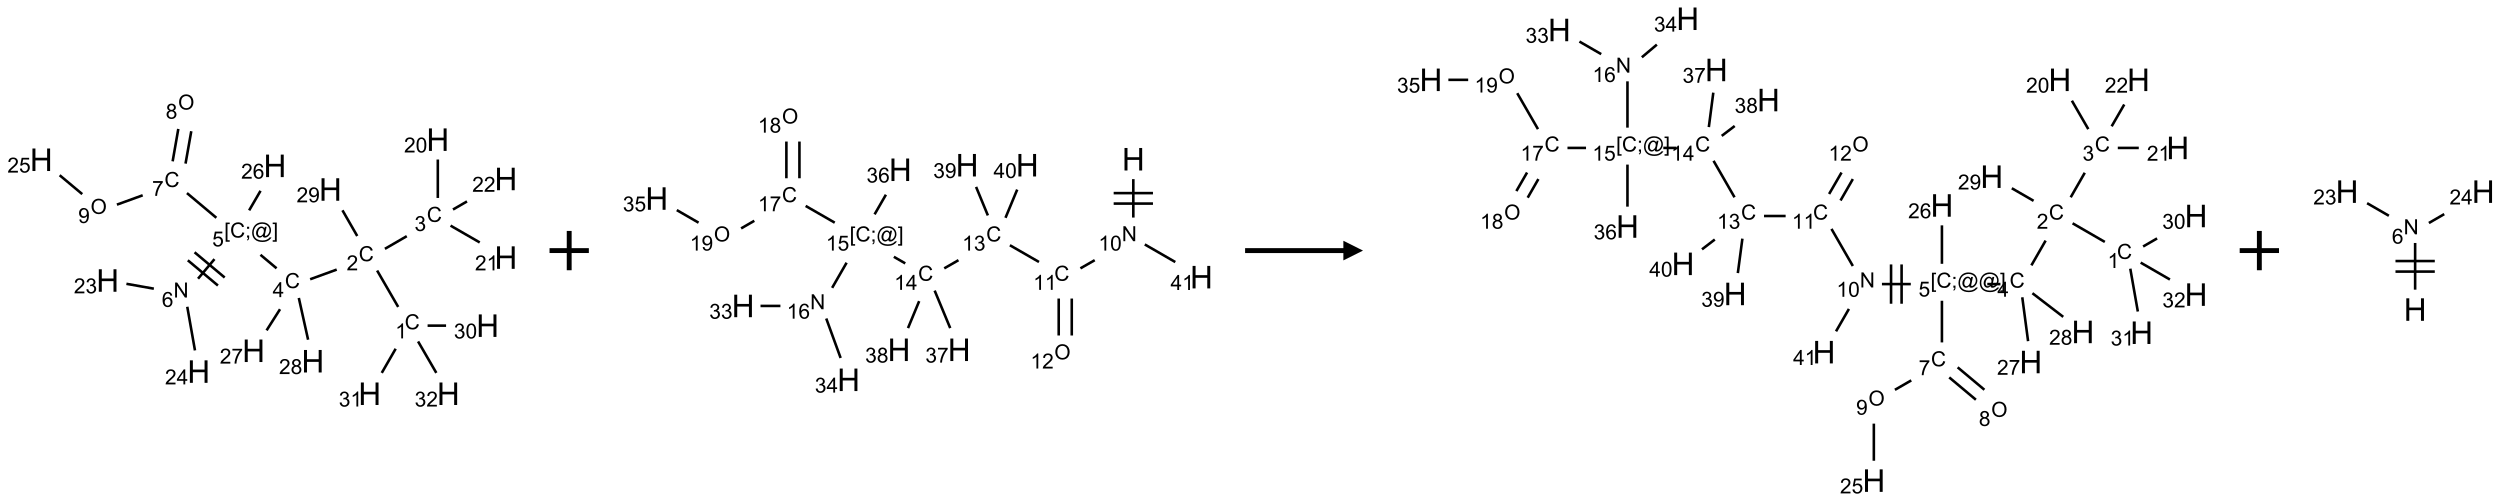 <?xml version="1.0" encoding="UTF-8"?>
<svg xmlns="http://www.w3.org/2000/svg" xmlns:xlink="http://www.w3.org/1999/xlink" width="1272" height="255" viewBox="0 0 1272 255">
<defs>
<g>
<g id="glyph-0-0">
<path d="M 1.332 0 L 1.332 -6.668 L 6.668 -6.668 L 6.668 0 Z M 1.5 -0.168 L 6.5 -0.168 L 6.5 -6.5 L 1.5 -6.5 Z M 1.5 -0.168 "/>
</g>
<g id="glyph-0-1">
<path d="M 6.27 -2.676 L 7.281 -2.422 C 7.07 -1.594 6.688 -0.961 6.137 -0.523 C 5.586 -0.086 4.914 0.129 4.121 0.129 C 3.297 0.129 2.629 -0.039 2.113 -0.371 C 1.598 -0.707 1.203 -1.191 0.934 -1.828 C 0.664 -2.465 0.531 -3.145 0.531 -3.875 C 0.531 -4.672 0.684 -5.363 0.988 -5.957 C 1.293 -6.547 1.723 -6.996 2.285 -7.305 C 2.844 -7.613 3.461 -7.766 4.137 -7.766 C 4.898 -7.766 5.543 -7.57 6.062 -7.184 C 6.582 -6.793 6.945 -6.246 7.152 -5.543 L 6.156 -5.309 C 5.98 -5.863 5.723 -6.266 5.387 -6.52 C 5.051 -6.773 4.625 -6.902 4.113 -6.902 C 3.527 -6.902 3.039 -6.762 2.645 -6.48 C 2.25 -6.199 1.973 -5.82 1.812 -5.348 C 1.652 -4.871 1.574 -4.383 1.574 -3.879 C 1.574 -3.23 1.668 -2.664 1.855 -2.18 C 2.047 -1.695 2.34 -1.332 2.738 -1.094 C 3.137 -0.855 3.57 -0.734 4.035 -0.734 C 4.602 -0.734 5.082 -0.898 5.473 -1.223 C 5.867 -1.551 6.133 -2.035 6.27 -2.676 Z M 6.27 -2.676 "/>
</g>
<g id="glyph-0-2">
<path d="M 3.973 0 L 3.035 0 L 3.035 -5.973 C 2.809 -5.758 2.516 -5.543 2.148 -5.328 C 1.781 -5.113 1.453 -4.953 1.16 -4.844 L 1.16 -5.75 C 1.684 -5.996 2.145 -6.297 2.535 -6.645 C 2.93 -6.996 3.207 -7.336 3.371 -7.668 L 3.973 -7.668 Z M 3.973 0 "/>
</g>
<g id="glyph-0-3">
<path d="M 5.371 -0.902 L 5.371 0 L 0.324 0 C 0.316 -0.227 0.352 -0.441 0.434 -0.652 C 0.562 -0.996 0.766 -1.332 1.051 -1.668 C 1.332 -2 1.742 -2.387 2.277 -2.824 C 3.105 -3.504 3.668 -4.043 3.957 -4.441 C 4.25 -4.84 4.395 -5.215 4.395 -5.566 C 4.395 -5.938 4.262 -6.254 3.996 -6.508 C 3.73 -6.762 3.387 -6.891 2.957 -6.891 C 2.508 -6.891 2.145 -6.754 1.875 -6.484 C 1.605 -6.215 1.469 -5.84 1.465 -5.359 L 0.5 -5.457 C 0.566 -6.176 0.812 -6.727 1.246 -7.102 C 1.676 -7.477 2.254 -7.668 2.98 -7.668 C 3.711 -7.668 4.293 -7.465 4.719 -7.059 C 5.145 -6.652 5.359 -6.148 5.359 -5.547 C 5.359 -5.242 5.297 -4.941 5.172 -4.645 C 5.047 -4.352 4.84 -4.039 4.551 -3.715 C 4.262 -3.387 3.777 -2.938 3.105 -2.371 C 2.543 -1.898 2.18 -1.578 2.02 -1.41 C 1.859 -1.242 1.73 -1.07 1.625 -0.902 Z M 5.371 -0.902 "/>
</g>
<g id="glyph-0-4">
<path d="M 0.449 -2.016 L 1.387 -2.141 C 1.492 -1.609 1.676 -1.227 1.934 -0.992 C 2.191 -0.758 2.508 -0.641 2.879 -0.641 C 3.32 -0.641 3.695 -0.793 3.996 -1.098 C 4.301 -1.402 4.453 -1.781 4.453 -2.234 C 4.453 -2.664 4.312 -3.02 4.031 -3.301 C 3.75 -3.578 3.391 -3.719 2.957 -3.719 C 2.781 -3.719 2.562 -3.684 2.297 -3.613 L 2.402 -4.438 C 2.465 -4.43 2.516 -4.426 2.551 -4.426 C 2.949 -4.426 3.312 -4.531 3.629 -4.738 C 3.949 -4.949 4.109 -5.27 4.109 -5.703 C 4.109 -6.047 3.992 -6.332 3.762 -6.559 C 3.527 -6.785 3.227 -6.895 2.859 -6.895 C 2.496 -6.895 2.191 -6.781 1.949 -6.551 C 1.707 -6.324 1.547 -5.98 1.48 -5.52 L 0.543 -5.688 C 0.656 -6.316 0.918 -6.805 1.324 -7.148 C 1.73 -7.492 2.234 -7.668 2.84 -7.668 C 3.254 -7.668 3.641 -7.578 3.988 -7.398 C 4.34 -7.219 4.609 -6.977 4.793 -6.668 C 4.98 -6.359 5.074 -6.031 5.074 -5.684 C 5.074 -5.352 4.984 -5.051 4.809 -4.781 C 4.629 -4.512 4.367 -4.297 4.02 -4.137 C 4.473 -4.031 4.824 -3.816 5.074 -3.488 C 5.324 -3.16 5.449 -2.75 5.449 -2.254 C 5.449 -1.59 5.203 -1.023 4.719 -0.559 C 4.234 -0.098 3.617 0.137 2.875 0.137 C 2.203 0.137 1.648 -0.062 1.207 -0.465 C 0.762 -0.863 0.512 -1.379 0.449 -2.016 Z M 0.449 -2.016 "/>
</g>
<g id="glyph-0-5">
<path d="M 0.441 -3.766 C 0.441 -4.668 0.535 -5.395 0.723 -5.945 C 0.906 -6.496 1.184 -6.922 1.551 -7.219 C 1.918 -7.516 2.375 -7.668 2.934 -7.668 C 3.344 -7.668 3.703 -7.586 4.012 -7.418 C 4.32 -7.254 4.574 -7.016 4.777 -6.707 C 4.977 -6.395 5.137 -6.016 5.25 -5.57 C 5.363 -5.125 5.422 -4.523 5.422 -3.766 C 5.422 -2.871 5.328 -2.148 5.145 -1.598 C 4.961 -1.047 4.688 -0.621 4.32 -0.32 C 3.953 -0.02 3.492 0.129 2.934 0.129 C 2.195 0.129 1.617 -0.133 1.199 -0.66 C 0.695 -1.297 0.441 -2.332 0.441 -3.766 Z M 1.406 -3.766 C 1.406 -2.512 1.555 -1.68 1.848 -1.262 C 2.141 -0.848 2.5 -0.641 2.934 -0.641 C 3.363 -0.641 3.727 -0.848 4.02 -1.266 C 4.312 -1.684 4.457 -2.516 4.457 -3.766 C 4.457 -5.023 4.312 -5.859 4.02 -6.27 C 3.727 -6.684 3.359 -6.891 2.922 -6.891 C 2.492 -6.891 2.148 -6.707 1.891 -6.344 C 1.566 -5.879 1.406 -5.02 1.406 -3.766 Z M 1.406 -3.766 "/>
</g>
<g id="glyph-0-6">
<path d="M 3.449 0 L 3.449 -1.828 L 0.137 -1.828 L 0.137 -2.688 L 3.621 -7.637 L 4.387 -7.637 L 4.387 -2.688 L 5.418 -2.688 L 5.418 -1.828 L 4.387 -1.828 L 4.387 0 Z M 3.449 -2.688 L 3.449 -6.129 L 1.059 -2.688 Z M 3.449 -2.688 "/>
</g>
<g id="glyph-0-7">
<path d="M 0.723 2.121 L 0.723 -7.637 L 2.793 -7.637 L 2.793 -6.859 L 1.66 -6.859 L 1.66 1.344 L 2.793 1.344 L 2.793 2.121 Z M 0.723 2.121 "/>
</g>
<g id="glyph-0-8">
<path d="M 0.949 -4.465 L 0.949 -5.531 L 2.016 -5.531 L 2.016 -4.465 Z M 0.949 0 L 0.949 -1.066 L 2.016 -1.066 L 2.016 0 C 2.016 0.391 1.945 0.711 1.809 0.949 C 1.668 1.191 1.449 1.379 1.145 1.512 L 0.887 1.109 C 1.082 1.023 1.23 0.895 1.324 0.727 C 1.418 0.559 1.469 0.316 1.48 0 Z M 0.949 0 "/>
</g>
<g id="glyph-0-9">
<path d="M 6.047 -0.848 C 5.82 -0.59 5.57 -0.379 5.289 -0.223 C 5.008 -0.062 4.73 0.016 4.449 0.016 C 4.141 0.016 3.84 -0.074 3.547 -0.254 C 3.254 -0.434 3.02 -0.715 2.836 -1.09 C 2.652 -1.465 2.562 -1.875 2.562 -2.324 C 2.562 -2.875 2.703 -3.43 2.988 -3.98 C 3.27 -4.535 3.621 -4.953 4.043 -5.23 C 4.461 -5.508 4.871 -5.645 5.266 -5.645 C 5.566 -5.645 5.855 -5.566 6.129 -5.41 C 6.402 -5.25 6.641 -5.012 6.84 -4.688 L 7.016 -5.496 L 7.949 -5.496 L 7.199 -2 C 7.094 -1.516 7.043 -1.246 7.043 -1.191 C 7.043 -1.098 7.078 -1.02 7.148 -0.949 C 7.219 -0.883 7.305 -0.848 7.406 -0.848 C 7.59 -0.848 7.832 -0.953 8.129 -1.168 C 8.527 -1.445 8.84 -1.816 9.07 -2.285 C 9.301 -2.75 9.418 -3.234 9.418 -3.73 C 9.418 -4.309 9.27 -4.852 8.973 -5.355 C 8.676 -5.859 8.23 -6.262 7.645 -6.562 C 7.055 -6.863 6.406 -7.016 5.691 -7.016 C 4.879 -7.016 4.137 -6.824 3.465 -6.445 C 2.793 -6.066 2.273 -5.52 1.902 -4.809 C 1.535 -4.098 1.348 -3.34 1.348 -2.527 C 1.348 -1.676 1.535 -0.941 1.902 -0.328 C 2.273 0.285 2.809 0.742 3.508 1.035 C 4.207 1.328 4.984 1.473 5.832 1.473 C 6.742 1.473 7.504 1.32 8.121 1.016 C 8.734 0.711 9.195 0.34 9.5 -0.098 L 10.441 -0.098 C 10.266 0.266 9.961 0.637 9.531 1.016 C 9.102 1.395 8.59 1.695 7.996 1.914 C 7.402 2.133 6.688 2.246 5.848 2.246 C 5.078 2.246 4.367 2.145 3.715 1.949 C 3.066 1.75 2.512 1.453 2.051 1.055 C 1.594 0.656 1.25 0.199 1.016 -0.316 C 0.723 -0.973 0.578 -1.684 0.578 -2.441 C 0.578 -3.289 0.75 -4.098 1.098 -4.863 C 1.523 -5.805 2.125 -6.527 2.902 -7.027 C 3.684 -7.527 4.629 -7.777 5.738 -7.777 C 6.602 -7.777 7.375 -7.602 8.059 -7.246 C 8.746 -6.895 9.285 -6.371 9.684 -5.672 C 10.02 -5.07 10.188 -4.418 10.188 -3.715 C 10.188 -2.707 9.832 -1.812 9.125 -1.031 C 8.492 -0.328 7.801 0.02 7.051 0.02 C 6.812 0.02 6.617 -0.016 6.473 -0.09 C 6.324 -0.16 6.215 -0.266 6.145 -0.402 C 6.102 -0.488 6.066 -0.637 6.047 -0.848 Z M 3.527 -2.262 C 3.527 -1.785 3.641 -1.414 3.863 -1.152 C 4.09 -0.887 4.348 -0.754 4.641 -0.754 C 4.836 -0.754 5.039 -0.812 5.254 -0.93 C 5.469 -1.047 5.676 -1.219 5.871 -1.449 C 6.066 -1.676 6.23 -1.969 6.355 -2.32 C 6.48 -2.672 6.543 -3.027 6.543 -3.379 C 6.543 -3.852 6.426 -4.219 6.191 -4.48 C 5.957 -4.738 5.672 -4.871 5.332 -4.871 C 5.109 -4.871 4.902 -4.812 4.707 -4.699 C 4.512 -4.586 4.32 -4.406 4.137 -4.156 C 3.953 -3.906 3.805 -3.602 3.691 -3.246 C 3.582 -2.887 3.527 -2.559 3.527 -2.262 Z M 3.527 -2.262 "/>
</g>
<g id="glyph-0-10">
<path d="M 2.27 2.121 L 0.203 2.121 L 0.203 1.344 L 1.332 1.344 L 1.332 -6.859 L 0.203 -6.859 L 0.203 -7.637 L 2.27 -7.637 Z M 2.27 2.121 "/>
</g>
<g id="glyph-0-11">
<path d="M 0.441 -2 L 1.426 -2.082 C 1.5 -1.605 1.668 -1.242 1.934 -1.004 C 2.199 -0.762 2.52 -0.641 2.895 -0.641 C 3.348 -0.641 3.73 -0.812 4.043 -1.152 C 4.355 -1.492 4.512 -1.941 4.512 -2.504 C 4.512 -3.039 4.359 -3.461 4.059 -3.77 C 3.758 -4.078 3.367 -4.234 2.879 -4.234 C 2.578 -4.234 2.305 -4.164 2.062 -4.027 C 1.82 -3.891 1.629 -3.715 1.488 -3.496 L 0.609 -3.609 L 1.348 -7.531 L 5.145 -7.531 L 5.145 -6.637 L 2.098 -6.637 L 1.688 -4.582 C 2.145 -4.902 2.625 -5.062 3.129 -5.062 C 3.797 -5.062 4.359 -4.832 4.816 -4.371 C 5.277 -3.91 5.504 -3.312 5.504 -2.59 C 5.504 -1.898 5.305 -1.301 4.902 -0.797 C 4.41 -0.18 3.742 0.129 2.895 0.129 C 2.199 0.129 1.633 -0.062 1.195 -0.453 C 0.758 -0.844 0.504 -1.359 0.441 -2 Z M 0.441 -2 "/>
</g>
<g id="glyph-0-12">
<path d="M 0.812 0 L 0.812 -7.637 L 1.848 -7.637 L 5.859 -1.641 L 5.859 -7.637 L 6.828 -7.637 L 6.828 0 L 5.793 0 L 1.781 -6 L 1.781 0 Z M 0.812 0 "/>
</g>
<g id="glyph-0-13">
<path d="M 5.309 -5.766 L 4.375 -5.691 C 4.293 -6.059 4.172 -6.328 4.02 -6.496 C 3.766 -6.762 3.453 -6.895 3.082 -6.895 C 2.785 -6.895 2.523 -6.812 2.297 -6.645 C 2 -6.43 1.77 -6.117 1.598 -5.703 C 1.43 -5.289 1.34 -4.703 1.332 -3.938 C 1.559 -4.281 1.836 -4.535 2.16 -4.703 C 2.488 -4.871 2.828 -4.953 3.188 -4.953 C 3.812 -4.953 4.344 -4.723 4.785 -4.262 C 5.223 -3.801 5.441 -3.207 5.441 -2.48 C 5.441 -2 5.34 -1.555 5.133 -1.145 C 4.926 -0.73 4.641 -0.418 4.281 -0.199 C 3.922 0.02 3.512 0.129 3.051 0.129 C 2.27 0.129 1.633 -0.156 1.141 -0.73 C 0.648 -1.305 0.402 -2.254 0.402 -3.574 C 0.402 -5.051 0.672 -6.121 1.219 -6.793 C 1.695 -7.375 2.336 -7.668 3.141 -7.668 C 3.742 -7.668 4.234 -7.5 4.617 -7.16 C 5 -6.824 5.23 -6.359 5.309 -5.766 Z M 1.48 -2.473 C 1.48 -2.152 1.547 -1.844 1.684 -1.547 C 1.82 -1.25 2.016 -1.027 2.262 -0.871 C 2.508 -0.719 2.766 -0.641 3.035 -0.641 C 3.434 -0.641 3.773 -0.801 4.059 -1.121 C 4.344 -1.441 4.484 -1.875 4.484 -2.422 C 4.484 -2.949 4.344 -3.367 4.062 -3.668 C 3.781 -3.973 3.426 -4.125 3 -4.125 C 2.578 -4.125 2.219 -3.973 1.922 -3.668 C 1.625 -3.363 1.48 -2.969 1.48 -2.473 Z M 1.48 -2.473 "/>
</g>
<g id="glyph-0-14">
<path d="M 0.504 -6.637 L 0.504 -7.535 L 5.449 -7.535 L 5.449 -6.809 C 4.961 -6.289 4.48 -5.602 4.004 -4.746 C 3.527 -3.887 3.156 -3.004 2.895 -2.098 C 2.707 -1.461 2.59 -0.762 2.535 0 L 1.574 0 C 1.582 -0.602 1.703 -1.328 1.926 -2.176 C 2.152 -3.027 2.477 -3.848 2.898 -4.637 C 3.32 -5.426 3.77 -6.094 4.246 -6.637 Z M 0.504 -6.637 "/>
</g>
<g id="glyph-0-15">
<path d="M 0.516 -3.719 C 0.516 -4.984 0.855 -5.977 1.535 -6.695 C 2.215 -7.414 3.094 -7.77 4.172 -7.77 C 4.875 -7.77 5.512 -7.602 6.078 -7.266 C 6.645 -6.93 7.074 -6.461 7.371 -5.855 C 7.668 -5.254 7.816 -4.57 7.816 -3.809 C 7.816 -3.035 7.66 -2.34 7.348 -1.73 C 7.035 -1.117 6.594 -0.656 6.02 -0.34 C 5.449 -0.027 4.828 0.129 4.168 0.129 C 3.449 0.129 2.805 -0.043 2.238 -0.391 C 1.672 -0.738 1.246 -1.211 0.953 -1.812 C 0.66 -2.414 0.516 -3.047 0.516 -3.719 Z M 1.559 -3.703 C 1.559 -2.781 1.805 -2.059 2.301 -1.527 C 2.793 -1 3.414 -0.734 4.16 -0.734 C 4.922 -0.734 5.547 -1 6.039 -1.535 C 6.531 -2.07 6.777 -2.828 6.777 -3.812 C 6.777 -4.434 6.672 -4.977 6.461 -5.441 C 6.25 -5.902 5.945 -6.262 5.539 -6.52 C 5.133 -6.773 4.68 -6.902 4.176 -6.902 C 3.461 -6.902 2.848 -6.656 2.332 -6.164 C 1.816 -5.672 1.559 -4.852 1.559 -3.703 Z M 1.559 -3.703 "/>
</g>
<g id="glyph-0-16">
<path d="M 1.887 -4.141 C 1.496 -4.281 1.207 -4.484 1.02 -4.75 C 0.832 -5.016 0.738 -5.328 0.738 -5.699 C 0.738 -6.254 0.938 -6.719 1.34 -7.098 C 1.738 -7.477 2.27 -7.668 2.934 -7.668 C 3.598 -7.668 4.137 -7.473 4.543 -7.086 C 4.949 -6.699 5.152 -6.227 5.152 -5.672 C 5.152 -5.316 5.059 -5.008 4.871 -4.746 C 4.688 -4.484 4.406 -4.281 4.027 -4.141 C 4.496 -3.988 4.852 -3.742 5.098 -3.402 C 5.34 -3.062 5.465 -2.656 5.465 -2.184 C 5.465 -1.531 5.234 -0.98 4.77 -0.535 C 4.309 -0.09 3.703 0.129 2.949 0.129 C 2.195 0.129 1.586 -0.094 1.125 -0.539 C 0.664 -0.984 0.434 -1.543 0.434 -2.207 C 0.434 -2.703 0.559 -3.121 0.809 -3.457 C 1.062 -3.793 1.422 -4.02 1.887 -4.141 Z M 1.699 -5.73 C 1.699 -5.367 1.812 -5.074 2.047 -4.844 C 2.281 -4.613 2.582 -4.5 2.953 -4.5 C 3.312 -4.5 3.609 -4.613 3.84 -4.84 C 4.07 -5.066 4.188 -5.348 4.188 -5.676 C 4.188 -6.02 4.07 -6.309 3.832 -6.543 C 3.594 -6.777 3.297 -6.895 2.941 -6.895 C 2.586 -6.895 2.289 -6.781 2.051 -6.551 C 1.816 -6.324 1.699 -6.047 1.699 -5.73 Z M 1.395 -2.203 C 1.395 -1.938 1.461 -1.676 1.586 -1.426 C 1.711 -1.176 1.902 -0.984 2.152 -0.848 C 2.402 -0.711 2.672 -0.641 2.957 -0.641 C 3.406 -0.641 3.777 -0.785 4.066 -1.074 C 4.359 -1.363 4.504 -1.727 4.504 -2.172 C 4.504 -2.625 4.355 -2.996 4.055 -3.293 C 3.754 -3.586 3.379 -3.734 2.926 -3.734 C 2.484 -3.734 2.121 -3.59 1.832 -3.297 C 1.543 -3.004 1.395 -2.641 1.395 -2.203 Z M 1.395 -2.203 "/>
</g>
<g id="glyph-0-17">
<path d="M 0.582 -1.766 L 1.484 -1.848 C 1.562 -1.426 1.707 -1.117 1.922 -0.926 C 2.137 -0.734 2.414 -0.641 2.75 -0.641 C 3.039 -0.641 3.289 -0.707 3.508 -0.84 C 3.727 -0.973 3.902 -1.148 4.043 -1.367 C 4.18 -1.586 4.297 -1.887 4.391 -2.262 C 4.484 -2.637 4.531 -3.016 4.531 -3.406 C 4.531 -3.449 4.531 -3.512 4.527 -3.594 C 4.34 -3.297 4.082 -3.055 3.758 -2.867 C 3.434 -2.68 3.082 -2.59 2.703 -2.59 C 2.07 -2.59 1.535 -2.816 1.098 -3.277 C 0.66 -3.734 0.441 -4.34 0.441 -5.09 C 0.441 -5.863 0.672 -6.484 1.129 -6.957 C 1.586 -7.43 2.156 -7.668 2.844 -7.668 C 3.34 -7.668 3.793 -7.531 4.207 -7.266 C 4.617 -7 4.93 -6.617 5.145 -6.121 C 5.355 -5.629 5.465 -4.91 5.465 -3.973 C 5.465 -2.996 5.359 -2.223 5.145 -1.645 C 4.934 -1.066 4.617 -0.625 4.199 -0.324 C 3.781 -0.02 3.293 0.129 2.73 0.129 C 2.133 0.129 1.645 -0.035 1.266 -0.367 C 0.887 -0.699 0.66 -1.164 0.582 -1.766 Z M 4.422 -5.137 C 4.422 -5.676 4.277 -6.102 3.992 -6.418 C 3.707 -6.734 3.359 -6.891 2.957 -6.891 C 2.543 -6.891 2.18 -6.719 1.871 -6.379 C 1.562 -6.039 1.406 -5.598 1.406 -5.059 C 1.406 -4.57 1.555 -4.176 1.848 -3.871 C 2.141 -3.566 2.5 -3.418 2.934 -3.418 C 3.367 -3.418 3.723 -3.57 4.004 -3.871 C 4.281 -4.176 4.422 -4.598 4.422 -5.137 Z M 4.422 -5.137 "/>
</g>
<g id="glyph-1-0">
<path d="M 2 0 L 2 -10 L 10 -10 L 10 0 Z M 2.25 -0.25 L 9.75 -0.25 L 9.75 -9.75 L 2.25 -9.75 Z M 2.25 -0.25 "/>
</g>
<g id="glyph-1-1">
<path d="M 1.281 0 L 1.281 -11.453 L 2.797 -11.453 L 2.797 -6.75 L 8.75 -6.75 L 8.75 -11.453 L 10.266 -11.453 L 10.266 0 L 8.75 0 L 8.75 -5.398 L 2.797 -5.398 L 2.797 0 Z M 1.281 0 "/>
</g>
</g>
</defs>
<path fill="none" stroke-width="0.033" stroke-linecap="butt" stroke-linejoin="miter" stroke="rgb(0%, 0%, 0%)" stroke-opacity="1" stroke-miterlimit="10" d="M 4.54 2.556 L 4.272 2.093 " transform="matrix(40, 0, 0, 40, 21, 53.924)"/>
<path fill="none" stroke-width="0.033" stroke-linecap="butt" stroke-linejoin="miter" stroke="rgb(0%, 0%, 0%)" stroke-opacity="1" stroke-miterlimit="10" d="M 4.371 1.817 L 4.649 1.656 " transform="matrix(40, 0, 0, 40, 21, 53.924)"/>
<path fill="none" stroke-width="0.033" stroke-linecap="butt" stroke-linejoin="miter" stroke="rgb(0%, 0%, 0%)" stroke-opacity="1" stroke-miterlimit="10" d="M 5.044 1.17 L 5.044 0.681 " transform="matrix(40, 0, 0, 40, 21, 53.924)"/>
<path fill="none" stroke-width="0.033" stroke-linecap="butt" stroke-linejoin="miter" stroke="rgb(0%, 0%, 0%)" stroke-opacity="1" stroke-miterlimit="10" d="M 5.206 1.522 L 5.577 1.736 " transform="matrix(40, 0, 0, 40, 21, 53.924)"/>
<path fill="none" stroke-width="0.033" stroke-linecap="butt" stroke-linejoin="miter" stroke="rgb(0%, 0%, 0%)" stroke-opacity="1" stroke-miterlimit="10" d="M 5.237 1.317 L 5.415 1.214 " transform="matrix(40, 0, 0, 40, 21, 53.924)"/>
<path fill="none" stroke-width="0.033" stroke-linecap="butt" stroke-linejoin="miter" stroke="rgb(0%, 0%, 0%)" stroke-opacity="1" stroke-miterlimit="10" d="M 3.758 2.081 L 3.42 2.204 " transform="matrix(40, 0, 0, 40, 21, 53.924)"/>
<path fill="none" stroke-width="0.033" stroke-linecap="butt" stroke-linejoin="miter" stroke="rgb(0%, 0%, 0%)" stroke-opacity="1" stroke-miterlimit="10" d="M 2.993 2.065 L 2.788 1.893 " transform="matrix(40, 0, 0, 40, 21, 53.924)"/>
<path fill="none" stroke-width="0.033" stroke-linecap="butt" stroke-linejoin="miter" stroke="rgb(0%, 0%, 0%)" stroke-opacity="1" stroke-miterlimit="10" d="M 2.203 1.948 L 1.994 2.197 " transform="matrix(40, 0, 0, 40, 21, 53.924)"/>
<path fill="none" stroke-width="0.033" stroke-linecap="butt" stroke-linejoin="miter" stroke="rgb(0%, 0%, 0%)" stroke-opacity="1" stroke-miterlimit="10" d="M 1.864 1.963 L 2.247 2.284 " transform="matrix(40, 0, 0, 40, 21, 53.924)"/>
<path fill="none" stroke-width="0.033" stroke-linecap="butt" stroke-linejoin="miter" stroke="rgb(0%, 0%, 0%)" stroke-opacity="1" stroke-miterlimit="10" d="M 1.95 1.861 L 2.333 2.182 " transform="matrix(40, 0, 0, 40, 21, 53.924)"/>
<path fill="none" stroke-width="0.033" stroke-linecap="butt" stroke-linejoin="miter" stroke="rgb(0%, 0%, 0%)" stroke-opacity="1" stroke-miterlimit="10" d="M 1.432 2.324 L 1.083 2.262 " transform="matrix(40, 0, 0, 40, 21, 53.924)"/>
<path fill="none" stroke-width="0.033" stroke-linecap="butt" stroke-linejoin="miter" stroke="rgb(0%, 0%, 0%)" stroke-opacity="1" stroke-miterlimit="10" d="M 1.857 2.554 L 1.955 3.109 " transform="matrix(40, 0, 0, 40, 21, 53.924)"/>
<path fill="none" stroke-width="0.033" stroke-linecap="butt" stroke-linejoin="miter" stroke="rgb(0%, 0%, 0%)" stroke-opacity="1" stroke-miterlimit="10" d="M 2.227 1.422 L 1.853 1.108 " transform="matrix(40, 0, 0, 40, 21, 53.924)"/>
<path fill="none" stroke-width="0.033" stroke-linecap="butt" stroke-linejoin="miter" stroke="rgb(0%, 0%, 0%)" stroke-opacity="1" stroke-miterlimit="10" d="M 1.835 0.733 L 1.908 0.321 " transform="matrix(40, 0, 0, 40, 21, 53.924)"/>
<path fill="none" stroke-width="0.033" stroke-linecap="butt" stroke-linejoin="miter" stroke="rgb(0%, 0%, 0%)" stroke-opacity="1" stroke-miterlimit="10" d="M 1.671 0.704 L 1.743 0.292 " transform="matrix(40, 0, 0, 40, 21, 53.924)"/>
<path fill="none" stroke-width="0.033" stroke-linecap="butt" stroke-linejoin="miter" stroke="rgb(0%, 0%, 0%)" stroke-opacity="1" stroke-miterlimit="10" d="M 1.29 1.136 L 0.962 1.255 " transform="matrix(40, 0, 0, 40, 21, 53.924)"/>
<path fill="none" stroke-width="0.033" stroke-linecap="butt" stroke-linejoin="miter" stroke="rgb(0%, 0%, 0%)" stroke-opacity="1" stroke-miterlimit="10" d="M 0.521 1.121 L 0.234 0.881 " transform="matrix(40, 0, 0, 40, 21, 53.924)"/>
<path fill="none" stroke-width="0.033" stroke-linecap="butt" stroke-linejoin="miter" stroke="rgb(0%, 0%, 0%)" stroke-opacity="1" stroke-miterlimit="10" d="M 2.644 1.328 L 2.789 1.079 " transform="matrix(40, 0, 0, 40, 21, 53.924)"/>
<path fill="none" stroke-width="0.033" stroke-linecap="butt" stroke-linejoin="miter" stroke="rgb(0%, 0%, 0%)" stroke-opacity="1" stroke-miterlimit="10" d="M 3.037 2.585 L 2.866 2.854 " transform="matrix(40, 0, 0, 40, 21, 53.924)"/>
<path fill="none" stroke-width="0.033" stroke-linecap="butt" stroke-linejoin="miter" stroke="rgb(0%, 0%, 0%)" stroke-opacity="1" stroke-miterlimit="10" d="M 3.276 2.442 L 3.394 2.973 " transform="matrix(40, 0, 0, 40, 21, 53.924)"/>
<path fill="none" stroke-width="0.033" stroke-linecap="butt" stroke-linejoin="miter" stroke="rgb(0%, 0%, 0%)" stroke-opacity="1" stroke-miterlimit="10" d="M 4.019 1.654 L 3.831 1.327 " transform="matrix(40, 0, 0, 40, 21, 53.924)"/>
<path fill="none" stroke-width="0.033" stroke-linecap="butt" stroke-linejoin="miter" stroke="rgb(0%, 0%, 0%)" stroke-opacity="1" stroke-miterlimit="10" d="M 4.914 2.794 L 5.149 2.794 " transform="matrix(40, 0, 0, 40, 21, 53.924)"/>
<path fill="none" stroke-width="0.033" stroke-linecap="butt" stroke-linejoin="miter" stroke="rgb(0%, 0%, 0%)" stroke-opacity="1" stroke-miterlimit="10" d="M 4.508 3.088 L 4.331 3.395 " transform="matrix(40, 0, 0, 40, 21, 53.924)"/>
<path fill="none" stroke-width="0.033" stroke-linecap="butt" stroke-linejoin="miter" stroke="rgb(0%, 0%, 0%)" stroke-opacity="1" stroke-miterlimit="10" d="M 4.793 2.995 L 5.025 3.395 " transform="matrix(40, 0, 0, 40, 21, 53.924)"/>
<g fill="rgb(0%, 0%, 0%)" fill-opacity="1">
<use xlink:href="#glyph-0-1" x="205.883" y="167.543"/>
</g>
<g fill="rgb(0%, 0%, 0%)" fill-opacity="1">
<use xlink:href="#glyph-0-2" x="201.105" y="172.18"/>
</g>
<g fill="rgb(0%, 0%, 0%)" fill-opacity="1">
<use xlink:href="#glyph-0-1" x="182.508" y="132.902"/>
</g>
<g fill="rgb(0%, 0%, 0%)" fill-opacity="1">
<use xlink:href="#glyph-0-3" x="176.336" y="137.539"/>
</g>
<g fill="rgb(0%, 0%, 0%)" fill-opacity="1">
<use xlink:href="#glyph-0-1" x="217.148" y="112.902"/>
</g>
<g fill="rgb(0%, 0%, 0%)" fill-opacity="1">
<use xlink:href="#glyph-0-4" x="210.898" y="117.539"/>
</g>
<g fill="rgb(0%, 0%, 0%)" fill-opacity="1">
<use xlink:href="#glyph-1-1" x="216.969" y="76.785"/>
</g>
<g fill="rgb(0%, 0%, 0%)" fill-opacity="1">
<use xlink:href="#glyph-0-3" x="205.562" y="77.578"/>
<use xlink:href="#glyph-0-5" x="211.495" y="77.578"/>
</g>
<g fill="rgb(0%, 0%, 0%)" fill-opacity="1">
<use xlink:href="#glyph-1-1" x="251.609" y="136.785"/>
</g>
<g fill="rgb(0%, 0%, 0%)" fill-opacity="1">
<use xlink:href="#glyph-0-3" x="241.652" y="137.578"/>
<use xlink:href="#glyph-0-2" x="247.585" y="137.578"/>
</g>
<g fill="rgb(0%, 0%, 0%)" fill-opacity="1">
<use xlink:href="#glyph-1-1" x="251.609" y="96.785"/>
</g>
<g fill="rgb(0%, 0%, 0%)" fill-opacity="1">
<use xlink:href="#glyph-0-3" x="240.258" y="97.578"/>
<use xlink:href="#glyph-0-3" x="246.19" y="97.578"/>
</g>
<g fill="rgb(0%, 0%, 0%)" fill-opacity="1">
<use xlink:href="#glyph-0-1" x="144.922" y="146.582"/>
</g>
<g fill="rgb(0%, 0%, 0%)" fill-opacity="1">
<use xlink:href="#glyph-0-6" x="138.699" y="151.188"/>
</g>
<g fill="rgb(0%, 0%, 0%)" fill-opacity="1">
<use xlink:href="#glyph-0-7" x="114.082" y="120.879"/>
<use xlink:href="#glyph-0-1" x="117.046" y="120.879"/>
<use xlink:href="#glyph-0-8" x="124.749" y="120.879"/>
<use xlink:href="#glyph-0-9" x="127.712" y="120.879"/>
<use xlink:href="#glyph-0-10" x="138.54" y="120.879"/>
</g>
<g fill="rgb(0%, 0%, 0%)" fill-opacity="1">
<use xlink:href="#glyph-0-11" x="107.969" y="125.375"/>
</g>
<g fill="rgb(0%, 0%, 0%)" fill-opacity="1">
<use xlink:href="#glyph-0-12" x="88.285" y="151.383"/>
</g>
<g fill="rgb(0%, 0%, 0%)" fill-opacity="1">
<use xlink:href="#glyph-0-13" x="82.32" y="156.148"/>
</g>
<g fill="rgb(0%, 0%, 0%)" fill-opacity="1">
<use xlink:href="#glyph-1-1" x="48.996" y="148.449"/>
</g>
<g fill="rgb(0%, 0%, 0%)" fill-opacity="1">
<use xlink:href="#glyph-0-3" x="37.562" y="149.242"/>
<use xlink:href="#glyph-0-4" x="43.495" y="149.242"/>
</g>
<g fill="rgb(0%, 0%, 0%)" fill-opacity="1">
<use xlink:href="#glyph-1-1" x="95.332" y="194.789"/>
</g>
<g fill="rgb(0%, 0%, 0%)" fill-opacity="1">
<use xlink:href="#glyph-0-3" x="83.934" y="195.582"/>
<use xlink:href="#glyph-0-6" x="89.866" y="195.582"/>
</g>
<g fill="rgb(0%, 0%, 0%)" fill-opacity="1">
<use xlink:href="#glyph-0-1" x="83.637" y="95.16"/>
</g>
<g fill="rgb(0%, 0%, 0%)" fill-opacity="1">
<use xlink:href="#glyph-0-14" x="77.383" y="99.668"/>
</g>
<g fill="rgb(0%, 0%, 0%)" fill-opacity="1">
<use xlink:href="#glyph-0-15" x="90.598" y="55.773"/>
</g>
<g fill="rgb(0%, 0%, 0%)" fill-opacity="1">
<use xlink:href="#glyph-0-16" x="84.316" y="60.406"/>
</g>
<g fill="rgb(0%, 0%, 0%)" fill-opacity="1">
<use xlink:href="#glyph-0-15" x="46.066" y="108.844"/>
</g>
<g fill="rgb(0%, 0%, 0%)" fill-opacity="1">
<use xlink:href="#glyph-0-17" x="39.781" y="113.477"/>
</g>
<g fill="rgb(0%, 0%, 0%)" fill-opacity="1">
<use xlink:href="#glyph-1-1" x="15.227" y="87.012"/>
</g>
<g fill="rgb(0%, 0%, 0%)" fill-opacity="1">
<use xlink:href="#glyph-0-3" x="3.738" y="87.805"/>
<use xlink:href="#glyph-0-11" x="9.671" y="87.805"/>
</g>
<g fill="rgb(0%, 0%, 0%)" fill-opacity="1">
<use xlink:href="#glyph-1-1" x="134.098" y="90.113"/>
</g>
<g fill="rgb(0%, 0%, 0%)" fill-opacity="1">
<use xlink:href="#glyph-0-3" x="122.672" y="90.906"/>
<use xlink:href="#glyph-0-13" x="128.604" y="90.906"/>
</g>
<g fill="rgb(0%, 0%, 0%)" fill-opacity="1">
<use xlink:href="#glyph-1-1" x="123.25" y="184.203"/>
</g>
<g fill="rgb(0%, 0%, 0%)" fill-opacity="1">
<use xlink:href="#glyph-0-3" x="111.816" y="184.996"/>
<use xlink:href="#glyph-0-14" x="117.749" y="184.996"/>
</g>
<g fill="rgb(0%, 0%, 0%)" fill-opacity="1">
<use xlink:href="#glyph-1-1" x="153.398" y="189.52"/>
</g>
<g fill="rgb(0%, 0%, 0%)" fill-opacity="1">
<use xlink:href="#glyph-0-3" x="141.949" y="190.312"/>
<use xlink:href="#glyph-0-16" x="147.882" y="190.312"/>
</g>
<g fill="rgb(0%, 0%, 0%)" fill-opacity="1">
<use xlink:href="#glyph-1-1" x="162.328" y="102.145"/>
</g>
<g fill="rgb(0%, 0%, 0%)" fill-opacity="1">
<use xlink:href="#glyph-0-3" x="150.879" y="102.938"/>
<use xlink:href="#glyph-0-17" x="156.811" y="102.938"/>
</g>
<g fill="rgb(0%, 0%, 0%)" fill-opacity="1">
<use xlink:href="#glyph-1-1" x="242.328" y="171.426"/>
</g>
<g fill="rgb(0%, 0%, 0%)" fill-opacity="1">
<use xlink:href="#glyph-0-4" x="230.922" y="172.219"/>
<use xlink:href="#glyph-0-5" x="236.854" y="172.219"/>
</g>
<g fill="rgb(0%, 0%, 0%)" fill-opacity="1">
<use xlink:href="#glyph-1-1" x="182.328" y="206.066"/>
</g>
<g fill="rgb(0%, 0%, 0%)" fill-opacity="1">
<use xlink:href="#glyph-0-4" x="172.367" y="206.859"/>
<use xlink:href="#glyph-0-2" x="178.299" y="206.859"/>
</g>
<g fill="rgb(0%, 0%, 0%)" fill-opacity="1">
<use xlink:href="#glyph-1-1" x="222.328" y="206.066"/>
</g>
<g fill="rgb(0%, 0%, 0%)" fill-opacity="1">
<use xlink:href="#glyph-0-4" x="210.973" y="206.859"/>
<use xlink:href="#glyph-0-3" x="216.905" y="206.859"/>
</g>
<path fill="none" stroke-width="0.062" stroke-linecap="butt" stroke-linejoin="miter" stroke="rgb(0%, 0%, 0%)" stroke-opacity="1" stroke-miterlimit="10" d="M -0 0 L 0.5 0 M 0.25 -0.25 L 0.25 0.25 " transform="matrix(40, 0, 0, 40, 279.606, 127.5)"/>
<path fill="none" stroke-width="0.033" stroke-linecap="butt" stroke-linejoin="miter" stroke="rgb(0%, 0%, 0%)" stroke-opacity="1" stroke-miterlimit="10" d="M 6.062 0.753 L 6.062 1.242 " transform="matrix(40, 0, 0, 40, 334.152, 61.018)"/>
<path fill="none" stroke-width="0.033" stroke-linecap="butt" stroke-linejoin="miter" stroke="rgb(0%, 0%, 0%)" stroke-opacity="1" stroke-miterlimit="10" d="M 5.812 1.064 L 6.312 1.064 " transform="matrix(40, 0, 0, 40, 334.152, 61.018)"/>
<path fill="none" stroke-width="0.033" stroke-linecap="butt" stroke-linejoin="miter" stroke="rgb(0%, 0%, 0%)" stroke-opacity="1" stroke-miterlimit="10" d="M 5.812 0.931 L 6.312 0.931 " transform="matrix(40, 0, 0, 40, 334.152, 61.018)"/>
<path fill="none" stroke-width="0.033" stroke-linecap="butt" stroke-linejoin="miter" stroke="rgb(0%, 0%, 0%)" stroke-opacity="1" stroke-miterlimit="10" d="M 5.571 1.784 L 5.389 1.888 " transform="matrix(40, 0, 0, 40, 334.152, 61.018)"/>
<path fill="none" stroke-width="0.033" stroke-linecap="butt" stroke-linejoin="miter" stroke="rgb(0%, 0%, 0%)" stroke-opacity="1" stroke-miterlimit="10" d="M 5.113 2.272 L 5.113 2.742 " transform="matrix(40, 0, 0, 40, 334.152, 61.018)"/>
<path fill="none" stroke-width="0.033" stroke-linecap="butt" stroke-linejoin="miter" stroke="rgb(0%, 0%, 0%)" stroke-opacity="1" stroke-miterlimit="10" d="M 5.279 2.272 L 5.279 2.742 " transform="matrix(40, 0, 0, 40, 334.152, 61.018)"/>
<path fill="none" stroke-width="0.033" stroke-linecap="butt" stroke-linejoin="miter" stroke="rgb(0%, 0%, 0%)" stroke-opacity="1" stroke-miterlimit="10" d="M 4.862 1.807 L 4.492 1.594 " transform="matrix(40, 0, 0, 40, 334.152, 61.018)"/>
<path fill="none" stroke-width="0.033" stroke-linecap="butt" stroke-linejoin="miter" stroke="rgb(0%, 0%, 0%)" stroke-opacity="1" stroke-miterlimit="10" d="M 3.838 1.784 L 3.657 1.888 " transform="matrix(40, 0, 0, 40, 334.152, 61.018)"/>
<path fill="none" stroke-width="0.033" stroke-linecap="butt" stroke-linejoin="miter" stroke="rgb(0%, 0%, 0%)" stroke-opacity="1" stroke-miterlimit="10" d="M 3.161 1.825 L 3.016 1.741 " transform="matrix(40, 0, 0, 40, 334.152, 61.018)"/>
<path fill="none" stroke-width="0.033" stroke-linecap="butt" stroke-linejoin="miter" stroke="rgb(0%, 0%, 0%)" stroke-opacity="1" stroke-miterlimit="10" d="M 2.415 1.816 L 2.231 2.136 " transform="matrix(40, 0, 0, 40, 334.152, 61.018)"/>
<path fill="none" stroke-width="0.033" stroke-linecap="butt" stroke-linejoin="miter" stroke="rgb(0%, 0%, 0%)" stroke-opacity="1" stroke-miterlimit="10" d="M 1.573 2.366 L 1.32 2.366 " transform="matrix(40, 0, 0, 40, 334.152, 61.018)"/>
<path fill="none" stroke-width="0.033" stroke-linecap="butt" stroke-linejoin="miter" stroke="rgb(0%, 0%, 0%)" stroke-opacity="1" stroke-miterlimit="10" d="M 2.156 2.526 L 2.339 3.028 " transform="matrix(40, 0, 0, 40, 334.152, 61.018)"/>
<path fill="none" stroke-width="0.033" stroke-linecap="butt" stroke-linejoin="miter" stroke="rgb(0%, 0%, 0%)" stroke-opacity="1" stroke-miterlimit="10" d="M 2.264 1.307 L 1.894 1.094 " transform="matrix(40, 0, 0, 40, 334.152, 61.018)"/>
<path fill="none" stroke-width="0.033" stroke-linecap="butt" stroke-linejoin="miter" stroke="rgb(0%, 0%, 0%)" stroke-opacity="1" stroke-miterlimit="10" d="M 1.815 0.742 L 1.815 0.275 " transform="matrix(40, 0, 0, 40, 334.152, 61.018)"/>
<path fill="none" stroke-width="0.033" stroke-linecap="butt" stroke-linejoin="miter" stroke="rgb(0%, 0%, 0%)" stroke-opacity="1" stroke-miterlimit="10" d="M 1.649 0.742 L 1.649 0.275 " transform="matrix(40, 0, 0, 40, 334.152, 61.018)"/>
<path fill="none" stroke-width="0.033" stroke-linecap="butt" stroke-linejoin="miter" stroke="rgb(0%, 0%, 0%)" stroke-opacity="1" stroke-miterlimit="10" d="M 1.241 1.283 L 1.073 1.38 " transform="matrix(40, 0, 0, 40, 334.152, 61.018)"/>
<path fill="none" stroke-width="0.033" stroke-linecap="butt" stroke-linejoin="miter" stroke="rgb(0%, 0%, 0%)" stroke-opacity="1" stroke-miterlimit="10" d="M 0.532 1.307 L 0.255 1.147 " transform="matrix(40, 0, 0, 40, 334.152, 61.018)"/>
<path fill="none" stroke-width="0.033" stroke-linecap="butt" stroke-linejoin="miter" stroke="rgb(0%, 0%, 0%)" stroke-opacity="1" stroke-miterlimit="10" d="M 2.771 1.201 L 2.915 0.951 " transform="matrix(40, 0, 0, 40, 334.152, 61.018)"/>
<path fill="none" stroke-width="0.033" stroke-linecap="butt" stroke-linejoin="miter" stroke="rgb(0%, 0%, 0%)" stroke-opacity="1" stroke-miterlimit="10" d="M 3.535 2.171 L 3.733 2.648 " transform="matrix(40, 0, 0, 40, 334.152, 61.018)"/>
<path fill="none" stroke-width="0.033" stroke-linecap="butt" stroke-linejoin="miter" stroke="rgb(0%, 0%, 0%)" stroke-opacity="1" stroke-miterlimit="10" d="M 3.338 2.305 L 3.196 2.648 " transform="matrix(40, 0, 0, 40, 334.152, 61.018)"/>
<path fill="none" stroke-width="0.033" stroke-linecap="butt" stroke-linejoin="miter" stroke="rgb(0%, 0%, 0%)" stroke-opacity="1" stroke-miterlimit="10" d="M 4.212 1.215 L 4.062 0.852 " transform="matrix(40, 0, 0, 40, 334.152, 61.018)"/>
<path fill="none" stroke-width="0.033" stroke-linecap="butt" stroke-linejoin="miter" stroke="rgb(0%, 0%, 0%)" stroke-opacity="1" stroke-miterlimit="10" d="M 4.436 1.245 L 4.585 0.886 " transform="matrix(40, 0, 0, 40, 334.152, 61.018)"/>
<path fill="none" stroke-width="0.033" stroke-linecap="butt" stroke-linejoin="miter" stroke="rgb(0%, 0%, 0%)" stroke-opacity="1" stroke-miterlimit="10" d="M 6.208 1.584 L 6.596 1.808 " transform="matrix(40, 0, 0, 40, 334.152, 61.018)"/>
<g fill="rgb(0%, 0%, 0%)" fill-opacity="1">
<use xlink:href="#glyph-1-1" x="570.867" y="86.746"/>
</g>
<g fill="rgb(0%, 0%, 0%)" fill-opacity="1">
<use xlink:href="#glyph-0-12" x="570.766" y="122.73"/>
</g>
<g fill="rgb(0%, 0%, 0%)" fill-opacity="1">
<use xlink:href="#glyph-0-2" x="558.887" y="127.5"/>
<use xlink:href="#glyph-0-5" x="564.819" y="127.5"/>
</g>
<g fill="rgb(0%, 0%, 0%)" fill-opacity="1">
<use xlink:href="#glyph-0-1" x="536.406" y="142.863"/>
</g>
<g fill="rgb(0%, 0%, 0%)" fill-opacity="1">
<use xlink:href="#glyph-0-2" x="525.695" y="147.5"/>
<use xlink:href="#glyph-0-2" x="531.628" y="147.5"/>
</g>
<g fill="rgb(0%, 0%, 0%)" fill-opacity="1">
<use xlink:href="#glyph-0-15" x="536.422" y="182.867"/>
</g>
<g fill="rgb(0%, 0%, 0%)" fill-opacity="1">
<use xlink:href="#glyph-0-2" x="524.301" y="187.5"/>
<use xlink:href="#glyph-0-3" x="530.233" y="187.5"/>
</g>
<g fill="rgb(0%, 0%, 0%)" fill-opacity="1">
<use xlink:href="#glyph-0-1" x="501.766" y="122.863"/>
</g>
<g fill="rgb(0%, 0%, 0%)" fill-opacity="1">
<use xlink:href="#glyph-0-2" x="489.578" y="127.5"/>
<use xlink:href="#glyph-0-4" x="495.51" y="127.5"/>
</g>
<g fill="rgb(0%, 0%, 0%)" fill-opacity="1">
<use xlink:href="#glyph-0-1" x="467.125" y="142.863"/>
</g>
<g fill="rgb(0%, 0%, 0%)" fill-opacity="1">
<use xlink:href="#glyph-0-2" x="454.969" y="147.5"/>
<use xlink:href="#glyph-0-6" x="460.901" y="147.5"/>
</g>
<g fill="rgb(0%, 0%, 0%)" fill-opacity="1">
<use xlink:href="#glyph-0-7" x="432.289" y="122.871"/>
<use xlink:href="#glyph-0-1" x="435.253" y="122.871"/>
<use xlink:href="#glyph-0-8" x="442.956" y="122.871"/>
<use xlink:href="#glyph-0-9" x="445.919" y="122.871"/>
<use xlink:href="#glyph-0-10" x="456.747" y="122.871"/>
</g>
<g fill="rgb(0%, 0%, 0%)" fill-opacity="1">
<use xlink:href="#glyph-0-2" x="420.242" y="127.5"/>
<use xlink:href="#glyph-0-11" x="426.174" y="127.5"/>
</g>
<g fill="rgb(0%, 0%, 0%)" fill-opacity="1">
<use xlink:href="#glyph-0-12" x="412.203" y="157.371"/>
</g>
<g fill="rgb(0%, 0%, 0%)" fill-opacity="1">
<use xlink:href="#glyph-0-2" x="400.305" y="162.141"/>
<use xlink:href="#glyph-0-13" x="406.237" y="162.141"/>
</g>
<g fill="rgb(0%, 0%, 0%)" fill-opacity="1">
<use xlink:href="#glyph-1-1" x="372.305" y="161.387"/>
</g>
<g fill="rgb(0%, 0%, 0%)" fill-opacity="1">
<use xlink:href="#glyph-0-4" x="360.871" y="162.18"/>
<use xlink:href="#glyph-0-4" x="366.803" y="162.18"/>
</g>
<g fill="rgb(0%, 0%, 0%)" fill-opacity="1">
<use xlink:href="#glyph-1-1" x="425.984" y="198.973"/>
</g>
<g fill="rgb(0%, 0%, 0%)" fill-opacity="1">
<use xlink:href="#glyph-0-4" x="414.582" y="199.766"/>
<use xlink:href="#glyph-0-6" x="420.514" y="199.766"/>
</g>
<g fill="rgb(0%, 0%, 0%)" fill-opacity="1">
<use xlink:href="#glyph-0-1" x="397.84" y="102.863"/>
</g>
<g fill="rgb(0%, 0%, 0%)" fill-opacity="1">
<use xlink:href="#glyph-0-2" x="385.656" y="107.5"/>
<use xlink:href="#glyph-0-14" x="391.589" y="107.5"/>
</g>
<g fill="rgb(0%, 0%, 0%)" fill-opacity="1">
<use xlink:href="#glyph-0-15" x="397.855" y="62.867"/>
</g>
<g fill="rgb(0%, 0%, 0%)" fill-opacity="1">
<use xlink:href="#glyph-0-2" x="385.641" y="67.5"/>
<use xlink:href="#glyph-0-16" x="391.573" y="67.5"/>
</g>
<g fill="rgb(0%, 0%, 0%)" fill-opacity="1">
<use xlink:href="#glyph-0-15" x="363.215" y="122.867"/>
</g>
<g fill="rgb(0%, 0%, 0%)" fill-opacity="1">
<use xlink:href="#glyph-0-2" x="351" y="127.5"/>
<use xlink:href="#glyph-0-17" x="356.932" y="127.5"/>
</g>
<g fill="rgb(0%, 0%, 0%)" fill-opacity="1">
<use xlink:href="#glyph-1-1" x="328.379" y="106.746"/>
</g>
<g fill="rgb(0%, 0%, 0%)" fill-opacity="1">
<use xlink:href="#glyph-0-4" x="316.891" y="107.539"/>
<use xlink:href="#glyph-0-11" x="322.823" y="107.539"/>
</g>
<g fill="rgb(0%, 0%, 0%)" fill-opacity="1">
<use xlink:href="#glyph-1-1" x="452.305" y="92.105"/>
</g>
<g fill="rgb(0%, 0%, 0%)" fill-opacity="1">
<use xlink:href="#glyph-0-4" x="440.875" y="92.895"/>
<use xlink:href="#glyph-0-13" x="446.807" y="92.895"/>
</g>
<g fill="rgb(0%, 0%, 0%)" fill-opacity="1">
<use xlink:href="#glyph-1-1" x="482.25" y="183.699"/>
</g>
<g fill="rgb(0%, 0%, 0%)" fill-opacity="1">
<use xlink:href="#glyph-0-4" x="470.816" y="184.492"/>
<use xlink:href="#glyph-0-14" x="476.749" y="184.492"/>
</g>
<g fill="rgb(0%, 0%, 0%)" fill-opacity="1">
<use xlink:href="#glyph-1-1" x="451.637" y="183.699"/>
</g>
<g fill="rgb(0%, 0%, 0%)" fill-opacity="1">
<use xlink:href="#glyph-0-4" x="440.188" y="184.492"/>
<use xlink:href="#glyph-0-16" x="446.12" y="184.492"/>
</g>
<g fill="rgb(0%, 0%, 0%)" fill-opacity="1">
<use xlink:href="#glyph-1-1" x="486.277" y="89.789"/>
</g>
<g fill="rgb(0%, 0%, 0%)" fill-opacity="1">
<use xlink:href="#glyph-0-4" x="474.828" y="90.582"/>
<use xlink:href="#glyph-0-17" x="480.76" y="90.582"/>
</g>
<g fill="rgb(0%, 0%, 0%)" fill-opacity="1">
<use xlink:href="#glyph-1-1" x="516.891" y="89.789"/>
</g>
<g fill="rgb(0%, 0%, 0%)" fill-opacity="1">
<use xlink:href="#glyph-0-6" x="505.484" y="90.582"/>
<use xlink:href="#glyph-0-5" x="511.417" y="90.582"/>
</g>
<g fill="rgb(0%, 0%, 0%)" fill-opacity="1">
<use xlink:href="#glyph-1-1" x="605.508" y="146.746"/>
</g>
<g fill="rgb(0%, 0%, 0%)" fill-opacity="1">
<use xlink:href="#glyph-0-6" x="595.547" y="147.539"/>
<use xlink:href="#glyph-0-2" x="601.479" y="147.539"/>
</g>
<path fill-rule="nonzero" fill="rgb(0%, 0%, 0%)" fill-opacity="1" d="M 633.504 128.75 L 683.504 128.75 L 683.504 132.5 L 693.504 127.5 L 683.504 122.5 L 683.504 126.25 L 633.504 126.25 "/>
<path fill="none" stroke-width="0.033" stroke-linecap="butt" stroke-linejoin="miter" stroke="rgb(0%, 0%, 0%)" stroke-opacity="1" stroke-miterlimit="10" d="M 8.572 2.839 L 8.162 2.602 " transform="matrix(40, 0, 0, 40, 728.051, 9.543)"/>
<path fill="none" stroke-width="0.033" stroke-linecap="butt" stroke-linejoin="miter" stroke="rgb(0%, 0%, 0%)" stroke-opacity="1" stroke-miterlimit="10" d="M 8.138 2.271 L 8.317 1.959 " transform="matrix(40, 0, 0, 40, 728.051, 9.543)"/>
<path fill="none" stroke-width="0.033" stroke-linecap="butt" stroke-linejoin="miter" stroke="rgb(0%, 0%, 0%)" stroke-opacity="1" stroke-miterlimit="10" d="M 8.362 1.404 L 8.153 1.042 " transform="matrix(40, 0, 0, 40, 728.051, 9.543)"/>
<path fill="none" stroke-width="0.033" stroke-linecap="butt" stroke-linejoin="miter" stroke="rgb(0%, 0%, 0%)" stroke-opacity="1" stroke-miterlimit="10" d="M 8.737 1.643 L 9.004 1.643 " transform="matrix(40, 0, 0, 40, 728.051, 9.543)"/>
<path fill="none" stroke-width="0.033" stroke-linecap="butt" stroke-linejoin="miter" stroke="rgb(0%, 0%, 0%)" stroke-opacity="1" stroke-miterlimit="10" d="M 8.659 1.368 L 8.819 1.091 " transform="matrix(40, 0, 0, 40, 728.051, 9.543)"/>
<path fill="none" stroke-width="0.033" stroke-linecap="butt" stroke-linejoin="miter" stroke="rgb(0%, 0%, 0%)" stroke-opacity="1" stroke-miterlimit="10" d="M 7.819 2.822 L 7.638 3.137 " transform="matrix(40, 0, 0, 40, 728.051, 9.543)"/>
<path fill="none" stroke-width="0.033" stroke-linecap="butt" stroke-linejoin="miter" stroke="rgb(0%, 0%, 0%)" stroke-opacity="1" stroke-miterlimit="10" d="M 7.244 3.375 L 7.077 3.375 " transform="matrix(40, 0, 0, 40, 728.051, 9.543)"/>
<path fill="none" stroke-width="0.033" stroke-linecap="butt" stroke-linejoin="miter" stroke="rgb(0%, 0%, 0%)" stroke-opacity="1" stroke-miterlimit="10" d="M 6.5 3.587 L 6.5 4.117 " transform="matrix(40, 0, 0, 40, 728.051, 9.543)"/>
<path fill="none" stroke-width="0.033" stroke-linecap="butt" stroke-linejoin="miter" stroke="rgb(0%, 0%, 0%)" stroke-opacity="1" stroke-miterlimit="10" d="M 6.593 4.562 L 6.932 4.846 " transform="matrix(40, 0, 0, 40, 728.051, 9.543)"/>
<path fill="none" stroke-width="0.033" stroke-linecap="butt" stroke-linejoin="miter" stroke="rgb(0%, 0%, 0%)" stroke-opacity="1" stroke-miterlimit="10" d="M 6.7 4.434 L 7.04 4.719 " transform="matrix(40, 0, 0, 40, 728.051, 9.543)"/>
<path fill="none" stroke-width="0.033" stroke-linecap="butt" stroke-linejoin="miter" stroke="rgb(0%, 0%, 0%)" stroke-opacity="1" stroke-miterlimit="10" d="M 6.11 4.6 L 5.902 4.72 " transform="matrix(40, 0, 0, 40, 728.051, 9.543)"/>
<path fill="none" stroke-width="0.033" stroke-linecap="butt" stroke-linejoin="miter" stroke="rgb(0%, 0%, 0%)" stroke-opacity="1" stroke-miterlimit="10" d="M 5.634 5.15 L 5.634 5.622 " transform="matrix(40, 0, 0, 40, 728.051, 9.543)"/>
<path fill="none" stroke-width="0.033" stroke-linecap="butt" stroke-linejoin="miter" stroke="rgb(0%, 0%, 0%)" stroke-opacity="1" stroke-miterlimit="10" d="M 6.104 3.375 L 5.737 3.375 " transform="matrix(40, 0, 0, 40, 728.051, 9.543)"/>
<path fill="none" stroke-width="0.033" stroke-linecap="butt" stroke-linejoin="miter" stroke="rgb(0%, 0%, 0%)" stroke-opacity="1" stroke-miterlimit="10" d="M 5.853 3.125 L 5.853 3.625 " transform="matrix(40, 0, 0, 40, 728.051, 9.543)"/>
<path fill="none" stroke-width="0.033" stroke-linecap="butt" stroke-linejoin="miter" stroke="rgb(0%, 0%, 0%)" stroke-opacity="1" stroke-miterlimit="10" d="M 5.987 3.125 L 5.987 3.625 " transform="matrix(40, 0, 0, 40, 728.051, 9.543)"/>
<path fill="none" stroke-width="0.033" stroke-linecap="butt" stroke-linejoin="miter" stroke="rgb(0%, 0%, 0%)" stroke-opacity="1" stroke-miterlimit="10" d="M 5.367 3.145 L 5.095 2.673 " transform="matrix(40, 0, 0, 40, 728.051, 9.543)"/>
<path fill="none" stroke-width="0.033" stroke-linecap="butt" stroke-linejoin="miter" stroke="rgb(0%, 0%, 0%)" stroke-opacity="1" stroke-miterlimit="10" d="M 5.21 2.312 L 5.367 2.039 " transform="matrix(40, 0, 0, 40, 728.051, 9.543)"/>
<path fill="none" stroke-width="0.033" stroke-linecap="butt" stroke-linejoin="miter" stroke="rgb(0%, 0%, 0%)" stroke-opacity="1" stroke-miterlimit="10" d="M 5.065 2.229 L 5.223 1.956 " transform="matrix(40, 0, 0, 40, 728.051, 9.543)"/>
<path fill="none" stroke-width="0.033" stroke-linecap="butt" stroke-linejoin="miter" stroke="rgb(0%, 0%, 0%)" stroke-opacity="1" stroke-miterlimit="10" d="M 4.512 2.509 L 4.237 2.509 " transform="matrix(40, 0, 0, 40, 728.051, 9.543)"/>
<path fill="none" stroke-width="0.033" stroke-linecap="butt" stroke-linejoin="miter" stroke="rgb(0%, 0%, 0%)" stroke-opacity="1" stroke-miterlimit="10" d="M 3.862 2.271 L 3.595 1.807 " transform="matrix(40, 0, 0, 40, 728.051, 9.543)"/>
<path fill="none" stroke-width="0.033" stroke-linecap="butt" stroke-linejoin="miter" stroke="rgb(0%, 0%, 0%)" stroke-opacity="1" stroke-miterlimit="10" d="M 3.123 1.643 L 2.956 1.643 " transform="matrix(40, 0, 0, 40, 728.051, 9.543)"/>
<path fill="none" stroke-width="0.033" stroke-linecap="butt" stroke-linejoin="miter" stroke="rgb(0%, 0%, 0%)" stroke-opacity="1" stroke-miterlimit="10" d="M 2.5 1.385 L 2.5 0.796 " transform="matrix(40, 0, 0, 40, 728.051, 9.543)"/>
<path fill="none" stroke-width="0.033" stroke-linecap="butt" stroke-linejoin="miter" stroke="rgb(0%, 0%, 0%)" stroke-opacity="1" stroke-miterlimit="10" d="M 2.166 0.45 L 1.889 0.29 " transform="matrix(40, 0, 0, 40, 728.051, 9.543)"/>
<path fill="none" stroke-width="0.033" stroke-linecap="butt" stroke-linejoin="miter" stroke="rgb(0%, 0%, 0%)" stroke-opacity="1" stroke-miterlimit="10" d="M 2.683 0.49 L 2.874 0.329 " transform="matrix(40, 0, 0, 40, 728.051, 9.543)"/>
<path fill="none" stroke-width="0.033" stroke-linecap="butt" stroke-linejoin="miter" stroke="rgb(0%, 0%, 0%)" stroke-opacity="1" stroke-miterlimit="10" d="M 1.973 1.643 L 1.737 1.643 " transform="matrix(40, 0, 0, 40, 728.051, 9.543)"/>
<path fill="none" stroke-width="0.033" stroke-linecap="butt" stroke-linejoin="miter" stroke="rgb(0%, 0%, 0%)" stroke-opacity="1" stroke-miterlimit="10" d="M 1.223 1.956 L 1.087 2.192 " transform="matrix(40, 0, 0, 40, 728.051, 9.543)"/>
<path fill="none" stroke-width="0.033" stroke-linecap="butt" stroke-linejoin="miter" stroke="rgb(0%, 0%, 0%)" stroke-opacity="1" stroke-miterlimit="10" d="M 1.367 2.039 L 1.231 2.276 " transform="matrix(40, 0, 0, 40, 728.051, 9.543)"/>
<path fill="none" stroke-width="0.033" stroke-linecap="butt" stroke-linejoin="miter" stroke="rgb(0%, 0%, 0%)" stroke-opacity="1" stroke-miterlimit="10" d="M 1.362 1.404 L 1.098 0.947 " transform="matrix(40, 0, 0, 40, 728.051, 9.543)"/>
<path fill="none" stroke-width="0.033" stroke-linecap="butt" stroke-linejoin="miter" stroke="rgb(0%, 0%, 0%)" stroke-opacity="1" stroke-miterlimit="10" d="M 0.474 0.777 L 0.222 0.777 " transform="matrix(40, 0, 0, 40, 728.051, 9.543)"/>
<path fill="none" stroke-width="0.033" stroke-linecap="butt" stroke-linejoin="miter" stroke="rgb(0%, 0%, 0%)" stroke-opacity="1" stroke-miterlimit="10" d="M 2.5 1.855 L 2.5 2.39 " transform="matrix(40, 0, 0, 40, 728.051, 9.543)"/>
<path fill="none" stroke-width="0.033" stroke-linecap="butt" stroke-linejoin="miter" stroke="rgb(0%, 0%, 0%)" stroke-opacity="1" stroke-miterlimit="10" d="M 3.535 1.378 L 3.592 0.94 " transform="matrix(40, 0, 0, 40, 728.051, 9.543)"/>
<path fill="none" stroke-width="0.033" stroke-linecap="butt" stroke-linejoin="miter" stroke="rgb(0%, 0%, 0%)" stroke-opacity="1" stroke-miterlimit="10" d="M 3.699 1.49 L 3.864 1.364 " transform="matrix(40, 0, 0, 40, 728.051, 9.543)"/>
<path fill="none" stroke-width="0.033" stroke-linecap="butt" stroke-linejoin="miter" stroke="rgb(0%, 0%, 0%)" stroke-opacity="1" stroke-miterlimit="10" d="M 3.962 2.797 L 3.904 3.235 " transform="matrix(40, 0, 0, 40, 728.051, 9.543)"/>
<path fill="none" stroke-width="0.033" stroke-linecap="butt" stroke-linejoin="miter" stroke="rgb(0%, 0%, 0%)" stroke-opacity="1" stroke-miterlimit="10" d="M 3.611 2.808 L 3.448 2.933 " transform="matrix(40, 0, 0, 40, 728.051, 9.543)"/>
<path fill="none" stroke-width="0.033" stroke-linecap="butt" stroke-linejoin="miter" stroke="rgb(0%, 0%, 0%)" stroke-opacity="1" stroke-miterlimit="10" d="M 5.317 3.691 L 5.153 3.976 " transform="matrix(40, 0, 0, 40, 728.051, 9.543)"/>
<path fill="none" stroke-width="0.033" stroke-linecap="butt" stroke-linejoin="miter" stroke="rgb(0%, 0%, 0%)" stroke-opacity="1" stroke-miterlimit="10" d="M 6.5 3.117 L 6.5 2.628 " transform="matrix(40, 0, 0, 40, 728.051, 9.543)"/>
<path fill="none" stroke-width="0.033" stroke-linecap="butt" stroke-linejoin="miter" stroke="rgb(0%, 0%, 0%)" stroke-opacity="1" stroke-miterlimit="10" d="M 7.522 3.543 L 7.596 4.101 " transform="matrix(40, 0, 0, 40, 728.051, 9.543)"/>
<path fill="none" stroke-width="0.033" stroke-linecap="butt" stroke-linejoin="miter" stroke="rgb(0%, 0%, 0%)" stroke-opacity="1" stroke-miterlimit="10" d="M 7.651 3.491 L 8.043 3.792 " transform="matrix(40, 0, 0, 40, 728.051, 9.543)"/>
<path fill="none" stroke-width="0.033" stroke-linecap="butt" stroke-linejoin="miter" stroke="rgb(0%, 0%, 0%)" stroke-opacity="1" stroke-miterlimit="10" d="M 7.666 2.316 L 7.389 2.156 " transform="matrix(40, 0, 0, 40, 728.051, 9.543)"/>
<path fill="none" stroke-width="0.033" stroke-linecap="butt" stroke-linejoin="miter" stroke="rgb(0%, 0%, 0%)" stroke-opacity="1" stroke-miterlimit="10" d="M 9.059 2.897 L 9.237 2.794 " transform="matrix(40, 0, 0, 40, 728.051, 9.543)"/>
<path fill="none" stroke-width="0.033" stroke-linecap="butt" stroke-linejoin="miter" stroke="rgb(0%, 0%, 0%)" stroke-opacity="1" stroke-miterlimit="10" d="M 8.896 3.179 L 8.992 3.724 " transform="matrix(40, 0, 0, 40, 728.051, 9.543)"/>
<path fill="none" stroke-width="0.033" stroke-linecap="butt" stroke-linejoin="miter" stroke="rgb(0%, 0%, 0%)" stroke-opacity="1" stroke-miterlimit="10" d="M 9.028 3.102 L 9.4 3.317 " transform="matrix(40, 0, 0, 40, 728.051, 9.543)"/>
<g fill="rgb(0%, 0%, 0%)" fill-opacity="1">
<use xlink:href="#glyph-0-1" x="1077.098" y="131.742"/>
</g>
<g fill="rgb(0%, 0%, 0%)" fill-opacity="1">
<use xlink:href="#glyph-0-2" x="1072.32" y="136.375"/>
</g>
<g fill="rgb(0%, 0%, 0%)" fill-opacity="1">
<use xlink:href="#glyph-0-1" x="1042.457" y="111.742"/>
</g>
<g fill="rgb(0%, 0%, 0%)" fill-opacity="1">
<use xlink:href="#glyph-0-3" x="1036.285" y="116.375"/>
</g>
<g fill="rgb(0%, 0%, 0%)" fill-opacity="1">
<use xlink:href="#glyph-0-1" x="1065.832" y="77.098"/>
</g>
<g fill="rgb(0%, 0%, 0%)" fill-opacity="1">
<use xlink:href="#glyph-0-4" x="1059.582" y="81.734"/>
</g>
<g fill="rgb(0%, 0%, 0%)" fill-opacity="1">
<use xlink:href="#glyph-1-1" x="1042.277" y="46.34"/>
</g>
<g fill="rgb(0%, 0%, 0%)" fill-opacity="1">
<use xlink:href="#glyph-0-3" x="1030.871" y="47.133"/>
<use xlink:href="#glyph-0-5" x="1036.803" y="47.133"/>
</g>
<g fill="rgb(0%, 0%, 0%)" fill-opacity="1">
<use xlink:href="#glyph-1-1" x="1102.277" y="80.98"/>
</g>
<g fill="rgb(0%, 0%, 0%)" fill-opacity="1">
<use xlink:href="#glyph-0-3" x="1092.32" y="81.773"/>
<use xlink:href="#glyph-0-2" x="1098.253" y="81.773"/>
</g>
<g fill="rgb(0%, 0%, 0%)" fill-opacity="1">
<use xlink:href="#glyph-1-1" x="1082.277" y="46.34"/>
</g>
<g fill="rgb(0%, 0%, 0%)" fill-opacity="1">
<use xlink:href="#glyph-0-3" x="1070.926" y="47.133"/>
<use xlink:href="#glyph-0-3" x="1076.858" y="47.133"/>
</g>
<g fill="rgb(0%, 0%, 0%)" fill-opacity="1">
<use xlink:href="#glyph-0-1" x="1022.457" y="146.383"/>
</g>
<g fill="rgb(0%, 0%, 0%)" fill-opacity="1">
<use xlink:href="#glyph-0-6" x="1016.238" y="150.984"/>
</g>
<g fill="rgb(0%, 0%, 0%)" fill-opacity="1">
<use xlink:href="#glyph-0-7" x="982.262" y="146.391"/>
<use xlink:href="#glyph-0-1" x="985.225" y="146.391"/>
<use xlink:href="#glyph-0-8" x="992.928" y="146.391"/>
<use xlink:href="#glyph-0-9" x="995.892" y="146.391"/>
<use xlink:href="#glyph-0-9" x="1006.72" y="146.391"/>
<use xlink:href="#glyph-0-10" x="1017.548" y="146.391"/>
</g>
<g fill="rgb(0%, 0%, 0%)" fill-opacity="1">
<use xlink:href="#glyph-0-11" x="976.148" y="150.883"/>
</g>
<g fill="rgb(0%, 0%, 0%)" fill-opacity="1">
<use xlink:href="#glyph-0-1" x="982.457" y="186.383"/>
</g>
<g fill="rgb(0%, 0%, 0%)" fill-opacity="1">
<use xlink:href="#glyph-0-14" x="976.207" y="190.887"/>
</g>
<g fill="rgb(0%, 0%, 0%)" fill-opacity="1">
<use xlink:href="#glyph-0-15" x="1013.117" y="212.098"/>
</g>
<g fill="rgb(0%, 0%, 0%)" fill-opacity="1">
<use xlink:href="#glyph-0-16" x="1006.832" y="216.73"/>
</g>
<g fill="rgb(0%, 0%, 0%)" fill-opacity="1">
<use xlink:href="#glyph-0-15" x="950.656" y="206.387"/>
</g>
<g fill="rgb(0%, 0%, 0%)" fill-opacity="1">
<use xlink:href="#glyph-0-17" x="944.371" y="211.016"/>
</g>
<g fill="rgb(0%, 0%, 0%)" fill-opacity="1">
<use xlink:href="#glyph-1-1" x="947.637" y="250.266"/>
</g>
<g fill="rgb(0%, 0%, 0%)" fill-opacity="1">
<use xlink:href="#glyph-0-3" x="936.148" y="251.055"/>
<use xlink:href="#glyph-0-11" x="942.081" y="251.055"/>
</g>
<g fill="rgb(0%, 0%, 0%)" fill-opacity="1">
<use xlink:href="#glyph-0-12" x="946.285" y="146.25"/>
</g>
<g fill="rgb(0%, 0%, 0%)" fill-opacity="1">
<use xlink:href="#glyph-0-2" x="934.41" y="151.016"/>
<use xlink:href="#glyph-0-5" x="940.342" y="151.016"/>
</g>
<g fill="rgb(0%, 0%, 0%)" fill-opacity="1">
<use xlink:href="#glyph-0-1" x="922.457" y="111.742"/>
</g>
<g fill="rgb(0%, 0%, 0%)" fill-opacity="1">
<use xlink:href="#glyph-0-2" x="911.746" y="116.375"/>
<use xlink:href="#glyph-0-2" x="917.678" y="116.375"/>
</g>
<g fill="rgb(0%, 0%, 0%)" fill-opacity="1">
<use xlink:href="#glyph-0-15" x="942.473" y="77.102"/>
</g>
<g fill="rgb(0%, 0%, 0%)" fill-opacity="1">
<use xlink:href="#glyph-0-2" x="930.352" y="81.734"/>
<use xlink:href="#glyph-0-3" x="936.284" y="81.734"/>
</g>
<g fill="rgb(0%, 0%, 0%)" fill-opacity="1">
<use xlink:href="#glyph-0-1" x="885.832" y="111.742"/>
</g>
<g fill="rgb(0%, 0%, 0%)" fill-opacity="1">
<use xlink:href="#glyph-0-2" x="873.648" y="116.375"/>
<use xlink:href="#glyph-0-4" x="879.581" y="116.375"/>
</g>
<g fill="rgb(0%, 0%, 0%)" fill-opacity="1">
<use xlink:href="#glyph-0-1" x="862.457" y="77.098"/>
</g>
<g fill="rgb(0%, 0%, 0%)" fill-opacity="1">
<use xlink:href="#glyph-0-2" x="850.305" y="81.734"/>
<use xlink:href="#glyph-0-6" x="856.237" y="81.734"/>
</g>
<g fill="rgb(0%, 0%, 0%)" fill-opacity="1">
<use xlink:href="#glyph-0-7" x="822.262" y="77.105"/>
<use xlink:href="#glyph-0-1" x="825.225" y="77.105"/>
<use xlink:href="#glyph-0-8" x="832.928" y="77.105"/>
<use xlink:href="#glyph-0-9" x="835.892" y="77.105"/>
<use xlink:href="#glyph-0-10" x="846.72" y="77.105"/>
</g>
<g fill="rgb(0%, 0%, 0%)" fill-opacity="1">
<use xlink:href="#glyph-0-2" x="810.215" y="81.734"/>
<use xlink:href="#glyph-0-11" x="816.147" y="81.734"/>
</g>
<g fill="rgb(0%, 0%, 0%)" fill-opacity="1">
<use xlink:href="#glyph-0-12" x="822.176" y="36.965"/>
</g>
<g fill="rgb(0%, 0%, 0%)" fill-opacity="1">
<use xlink:href="#glyph-0-2" x="810.277" y="41.734"/>
<use xlink:href="#glyph-0-13" x="816.21" y="41.734"/>
</g>
<g fill="rgb(0%, 0%, 0%)" fill-opacity="1">
<use xlink:href="#glyph-1-1" x="787.637" y="20.98"/>
</g>
<g fill="rgb(0%, 0%, 0%)" fill-opacity="1">
<use xlink:href="#glyph-0-4" x="776.203" y="21.773"/>
<use xlink:href="#glyph-0-4" x="782.135" y="21.773"/>
</g>
<g fill="rgb(0%, 0%, 0%)" fill-opacity="1">
<use xlink:href="#glyph-1-1" x="852.922" y="15.27"/>
</g>
<g fill="rgb(0%, 0%, 0%)" fill-opacity="1">
<use xlink:href="#glyph-0-4" x="841.52" y="16.062"/>
<use xlink:href="#glyph-0-6" x="847.452" y="16.062"/>
</g>
<g fill="rgb(0%, 0%, 0%)" fill-opacity="1">
<use xlink:href="#glyph-0-1" x="785.832" y="77.098"/>
</g>
<g fill="rgb(0%, 0%, 0%)" fill-opacity="1">
<use xlink:href="#glyph-0-2" x="773.648" y="81.734"/>
<use xlink:href="#glyph-0-14" x="779.581" y="81.734"/>
</g>
<g fill="rgb(0%, 0%, 0%)" fill-opacity="1">
<use xlink:href="#glyph-0-15" x="765.297" y="111.742"/>
</g>
<g fill="rgb(0%, 0%, 0%)" fill-opacity="1">
<use xlink:href="#glyph-0-2" x="753.082" y="116.375"/>
<use xlink:href="#glyph-0-16" x="759.014" y="116.375"/>
</g>
<g fill="rgb(0%, 0%, 0%)" fill-opacity="1">
<use xlink:href="#glyph-0-15" x="762.473" y="42.461"/>
</g>
<g fill="rgb(0%, 0%, 0%)" fill-opacity="1">
<use xlink:href="#glyph-0-2" x="750.258" y="47.094"/>
<use xlink:href="#glyph-0-17" x="756.19" y="47.094"/>
</g>
<g fill="rgb(0%, 0%, 0%)" fill-opacity="1">
<use xlink:href="#glyph-1-1" x="722.277" y="46.34"/>
</g>
<g fill="rgb(0%, 0%, 0%)" fill-opacity="1">
<use xlink:href="#glyph-0-4" x="710.789" y="47.133"/>
<use xlink:href="#glyph-0-11" x="716.721" y="47.133"/>
</g>
<g fill="rgb(0%, 0%, 0%)" fill-opacity="1">
<use xlink:href="#glyph-1-1" x="822.277" y="120.98"/>
</g>
<g fill="rgb(0%, 0%, 0%)" fill-opacity="1">
<use xlink:href="#glyph-0-4" x="810.852" y="121.773"/>
<use xlink:href="#glyph-0-13" x="816.784" y="121.773"/>
</g>
<g fill="rgb(0%, 0%, 0%)" fill-opacity="1">
<use xlink:href="#glyph-1-1" x="867.5" y="41.324"/>
</g>
<g fill="rgb(0%, 0%, 0%)" fill-opacity="1">
<use xlink:href="#glyph-0-4" x="856.066" y="42.117"/>
<use xlink:href="#glyph-0-14" x="861.999" y="42.117"/>
</g>
<g fill="rgb(0%, 0%, 0%)" fill-opacity="1">
<use xlink:href="#glyph-1-1" x="894.012" y="56.633"/>
</g>
<g fill="rgb(0%, 0%, 0%)" fill-opacity="1">
<use xlink:href="#glyph-0-4" x="882.562" y="57.426"/>
<use xlink:href="#glyph-0-16" x="888.495" y="57.426"/>
</g>
<g fill="rgb(0%, 0%, 0%)" fill-opacity="1">
<use xlink:href="#glyph-1-1" x="877.059" y="155.281"/>
</g>
<g fill="rgb(0%, 0%, 0%)" fill-opacity="1">
<use xlink:href="#glyph-0-4" x="865.609" y="156.074"/>
<use xlink:href="#glyph-0-17" x="871.542" y="156.074"/>
</g>
<g fill="rgb(0%, 0%, 0%)" fill-opacity="1">
<use xlink:href="#glyph-1-1" x="850.543" y="139.973"/>
</g>
<g fill="rgb(0%, 0%, 0%)" fill-opacity="1">
<use xlink:href="#glyph-0-6" x="839.137" y="140.766"/>
<use xlink:href="#glyph-0-5" x="845.069" y="140.766"/>
</g>
<g fill="rgb(0%, 0%, 0%)" fill-opacity="1">
<use xlink:href="#glyph-1-1" x="922.277" y="184.906"/>
</g>
<g fill="rgb(0%, 0%, 0%)" fill-opacity="1">
<use xlink:href="#glyph-0-6" x="912.32" y="185.699"/>
<use xlink:href="#glyph-0-2" x="918.253" y="185.699"/>
</g>
<g fill="rgb(0%, 0%, 0%)" fill-opacity="1">
<use xlink:href="#glyph-1-1" x="982.277" y="110.266"/>
</g>
<g fill="rgb(0%, 0%, 0%)" fill-opacity="1">
<use xlink:href="#glyph-0-3" x="970.852" y="111.055"/>
<use xlink:href="#glyph-0-13" x="976.784" y="111.055"/>
</g>
<g fill="rgb(0%, 0%, 0%)" fill-opacity="1">
<use xlink:href="#glyph-1-1" x="1027.5" y="189.922"/>
</g>
<g fill="rgb(0%, 0%, 0%)" fill-opacity="1">
<use xlink:href="#glyph-0-3" x="1016.066" y="190.715"/>
<use xlink:href="#glyph-0-14" x="1021.999" y="190.715"/>
</g>
<g fill="rgb(0%, 0%, 0%)" fill-opacity="1">
<use xlink:href="#glyph-1-1" x="1054.012" y="174.613"/>
</g>
<g fill="rgb(0%, 0%, 0%)" fill-opacity="1">
<use xlink:href="#glyph-0-3" x="1042.566" y="175.406"/>
<use xlink:href="#glyph-0-16" x="1048.499" y="175.406"/>
</g>
<g fill="rgb(0%, 0%, 0%)" fill-opacity="1">
<use xlink:href="#glyph-1-1" x="1007.637" y="95.625"/>
</g>
<g fill="rgb(0%, 0%, 0%)" fill-opacity="1">
<use xlink:href="#glyph-0-3" x="996.188" y="96.414"/>
<use xlink:href="#glyph-0-17" x="1002.12" y="96.414"/>
</g>
<g fill="rgb(0%, 0%, 0%)" fill-opacity="1">
<use xlink:href="#glyph-1-1" x="1111.559" y="115.625"/>
</g>
<g fill="rgb(0%, 0%, 0%)" fill-opacity="1">
<use xlink:href="#glyph-0-4" x="1100.152" y="116.414"/>
<use xlink:href="#glyph-0-5" x="1106.085" y="116.414"/>
</g>
<g fill="rgb(0%, 0%, 0%)" fill-opacity="1">
<use xlink:href="#glyph-1-1" x="1083.867" y="175.016"/>
</g>
<g fill="rgb(0%, 0%, 0%)" fill-opacity="1">
<use xlink:href="#glyph-0-4" x="1073.906" y="175.809"/>
<use xlink:href="#glyph-0-2" x="1079.839" y="175.809"/>
</g>
<g fill="rgb(0%, 0%, 0%)" fill-opacity="1">
<use xlink:href="#glyph-1-1" x="1111.559" y="155.625"/>
</g>
<g fill="rgb(0%, 0%, 0%)" fill-opacity="1">
<use xlink:href="#glyph-0-4" x="1100.203" y="156.414"/>
<use xlink:href="#glyph-0-3" x="1106.135" y="156.414"/>
</g>
<path fill="none" stroke-width="0.062" stroke-linecap="butt" stroke-linejoin="miter" stroke="rgb(0%, 0%, 0%)" stroke-opacity="1" stroke-miterlimit="10" d="M -0 0 L 0.5 0 M 0.25 -0.25 L 0.25 0.25 " transform="matrix(40, 0, 0, 40, 1139.555, 127.5)"/>
<path fill="none" stroke-width="0.033" stroke-linecap="butt" stroke-linejoin="miter" stroke="rgb(0%, 0%, 0%)" stroke-opacity="1" stroke-miterlimit="10" d="M 0.866 1.247 L 0.866 0.653 " transform="matrix(40, 0, 0, 40, 1194.18, 97.502)"/>
<path fill="none" stroke-width="0.033" stroke-linecap="butt" stroke-linejoin="miter" stroke="rgb(0%, 0%, 0%)" stroke-opacity="1" stroke-miterlimit="10" d="M 1.116 0.883 L 0.616 0.883 " transform="matrix(40, 0, 0, 40, 1194.18, 97.502)"/>
<path fill="none" stroke-width="0.033" stroke-linecap="butt" stroke-linejoin="miter" stroke="rgb(0%, 0%, 0%)" stroke-opacity="1" stroke-miterlimit="10" d="M 1.116 1.017 L 0.616 1.017 " transform="matrix(40, 0, 0, 40, 1194.18, 97.502)"/>
<path fill="none" stroke-width="0.033" stroke-linecap="butt" stroke-linejoin="miter" stroke="rgb(0%, 0%, 0%)" stroke-opacity="1" stroke-miterlimit="10" d="M 0.532 0.307 L 0.255 0.147 " transform="matrix(40, 0, 0, 40, 1194.18, 97.502)"/>
<path fill="none" stroke-width="0.033" stroke-linecap="butt" stroke-linejoin="miter" stroke="rgb(0%, 0%, 0%)" stroke-opacity="1" stroke-miterlimit="10" d="M 1.041 0.399 L 1.236 0.286 " transform="matrix(40, 0, 0, 40, 1194.18, 97.502)"/>
<g fill="rgb(0%, 0%, 0%)" fill-opacity="1">
<use xlink:href="#glyph-1-1" x="1223.047" y="163.23"/>
</g>
<g fill="rgb(0%, 0%, 0%)" fill-opacity="1">
<use xlink:href="#glyph-0-12" x="1222.945" y="119.215"/>
</g>
<g fill="rgb(0%, 0%, 0%)" fill-opacity="1">
<use xlink:href="#glyph-0-13" x="1216.98" y="123.984"/>
</g>
<g fill="rgb(0%, 0%, 0%)" fill-opacity="1">
<use xlink:href="#glyph-1-1" x="1188.406" y="103.23"/>
</g>
<g fill="rgb(0%, 0%, 0%)" fill-opacity="1">
<use xlink:href="#glyph-0-3" x="1176.977" y="104.023"/>
<use xlink:href="#glyph-0-4" x="1182.909" y="104.023"/>
</g>
<g fill="rgb(0%, 0%, 0%)" fill-opacity="1">
<use xlink:href="#glyph-1-1" x="1257.688" y="103.23"/>
</g>
<g fill="rgb(0%, 0%, 0%)" fill-opacity="1">
<use xlink:href="#glyph-0-3" x="1246.289" y="104.023"/>
<use xlink:href="#glyph-0-6" x="1252.221" y="104.023"/>
</g>
</svg>
